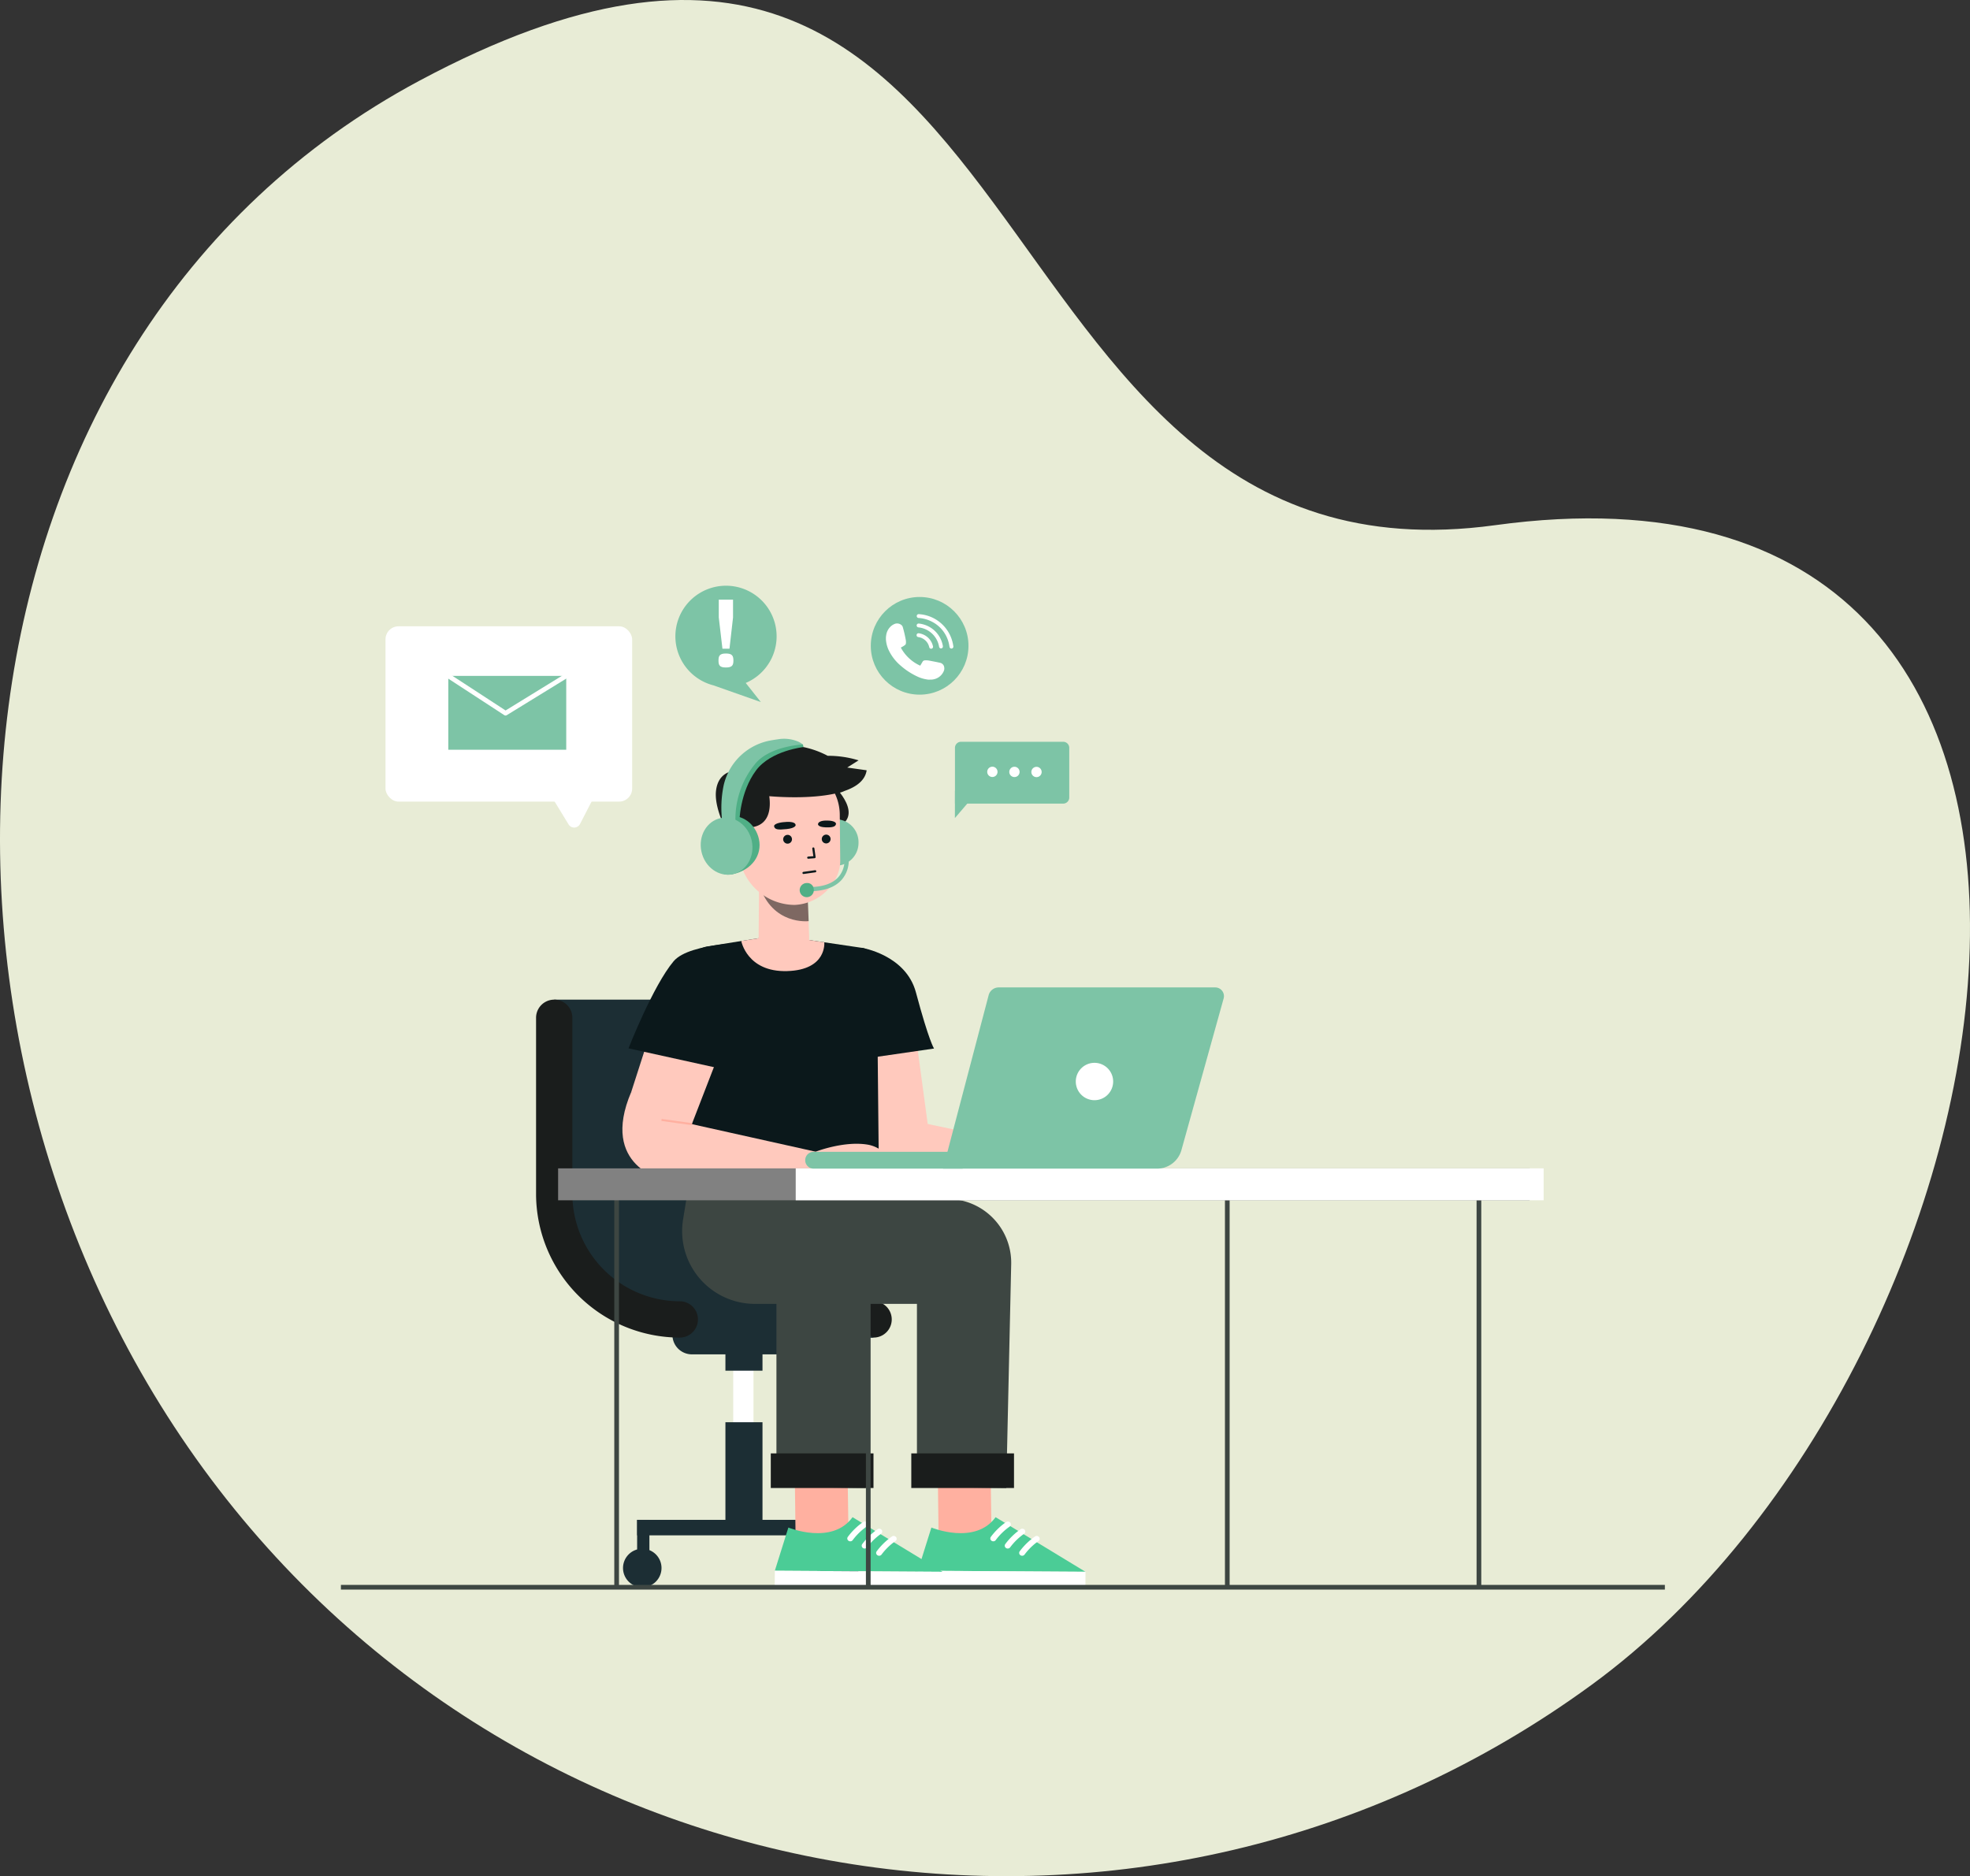 <svg xmlns="http://www.w3.org/2000/svg" width="487.781" height="464.601" viewBox="0 0 487.781 464.601">
  <rect x="0" y="0" width="487.781" height="464.601" fill="#333333" stroke="none"/>
  <g id="ILLUSTRATION" transform="translate(-794.193 -633)">
    <path id="Path_1487" data-name="Path 1487" d="M547.771,266.473c171.845-23.6,133.6,207.032,23.9,287.171s-263.593,56.179-343.732-53.52-66.275-279.662,53.522-343.732C439.845,71.685,413.182,284.954,547.771,266.473Z" transform="translate(616.606 496.583)" fill="#e8ecd6"/>
    <g id="Component_100_2" data-name="Component 100 – 2" transform="translate(719.303 568)">
      <g id="Group_1136" data-name="Group 1136" transform="translate(159.301 210.041)">
        <g id="Group_1010" data-name="Group 1010" transform="translate(48.315 37.923)">
          <g id="Group_980" data-name="Group 980" transform="translate(0 64.579)">
            <g id="Group_977" data-name="Group 977" transform="translate(21.538 78.21)">
              <rect id="Rectangle_1398" data-name="Rectangle 1398" width="5.018" height="17.731" transform="translate(27.284 11.59)" fill="#fff"/>
              <path id="Path_1236" data-name="Path 1236" d="M512.377,171.876H486.5a4.817,4.817,0,0,1-4.817-4.817h0a4.816,4.816,0,0,1,4.817-4.815h25.872a4.816,4.816,0,0,1,4.815,4.815h0A4.816,4.816,0,0,1,512.377,171.876Z" transform="translate(-469.451 -162.244)" fill="#1c2e34"/>
              <rect id="Rectangle_1399" data-name="Rectangle 1399" width="9.18" height="6.297" transform="translate(25.353 7.38)" fill="#1c2e34"/>
              <rect id="Rectangle_1400" data-name="Rectangle 1400" width="9.18" height="27.57" transform="translate(25.353 26.443)" fill="#1c2e34"/>
              <rect id="Rectangle_1401" data-name="Rectangle 1401" width="51.843" height="3.836" transform="translate(3.492 50.615)" fill="#1c2e34"/>
              <rect id="Rectangle_1402" data-name="Rectangle 1402" width="3.041" height="11.925" transform="translate(3.492 50.615)" fill="#1c2e34"/>
              <path id="Path_1237" data-name="Path 1237" d="M482.053,210.275a4.765,4.765,0,1,1-4.765-4.764A4.764,4.764,0,0,1,482.053,210.275Z" transform="translate(-472.524 -147.735)" fill="#1c2e34"/>
              <rect id="Rectangle_1403" data-name="Rectangle 1403" width="3.041" height="11.925" transform="translate(52.293 50.615)" fill="#1c2e34"/>
              <path id="Path_1238" data-name="Path 1238" d="M518.6,210.275a4.764,4.764,0,1,1-4.765-4.764A4.763,4.763,0,0,1,518.6,210.275Z" transform="translate(-460.268 -147.735)" fill="#1c2e34"/>
            </g>
            <g id="Group_979" data-name="Group 979">
              <g id="Group_978" data-name="Group 978" transform="translate(4.495)">
                <path id="Path_1239" data-name="Path 1239" d="M527.925,187.365a35.633,35.633,0,0,1-35.592-35.592v-43.6a4.495,4.495,0,1,1,8.99,0v43.6a26.632,26.632,0,0,0,26.6,26.6,4.495,4.495,0,0,1,0,8.99Z" transform="translate(-448.839 -103.675)" fill="#1a1d1c"/>
                <path id="Path_1240" data-name="Path 1240" d="M507.751,103.675h-47.99l2.918,35.211-1.4,26.484,23.935,15.239,5.643,6.756h47.99L525.8,179.1l-9.728-11.025-3.891-2.378-3.243-21.4-.216-25.725Z" transform="translate(-459.761 -103.675)" fill="#1c2e34"/>
              </g>
              <path id="Path_1241" data-name="Path 1241" d="M491.987,187.365A35.633,35.633,0,0,1,456.4,151.773v-43.6a4.495,4.495,0,0,1,8.99,0v43.6a26.632,26.632,0,0,0,26.6,26.6,4.495,4.495,0,0,1,0,8.99Z" transform="translate(-456.395 -103.675)" fill="#1a1d1c"/>
            </g>
          </g>
          <g id="Group_1009" data-name="Group 1009" transform="translate(21.379 0)">
            <g id="Group_993" data-name="Group 993" transform="translate(14.792 113.864)">
              <g id="Group_986" data-name="Group 986" transform="translate(28.9)">
                <g id="Group_982" data-name="Group 982" transform="translate(29.443 59.184)">
                  <path id="Path_1242" data-name="Path 1242" d="M544.26,211.363l-.38-25.765L530.8,184.9l.36,27.674,12.613.08Z" transform="translate(-525.957 -184.904)" fill="#ffb0a0"/>
                  <g id="Group_981" data-name="Group 981" transform="translate(0 19.696)">
                    <path id="Path_1243" data-name="Path 1243" d="M530.545,202.218s10.815,4.448,15.895-2.564L568.7,213.18l-41.512-.267Z" transform="translate(-527.167 -199.654)" fill="#4bcc96"/>
                    <rect id="Rectangle_1404" data-name="Rectangle 1404" width="3.823" height="41.512" transform="matrix(0.006, -1, 1, 0.006, 0, 17.082)" fill="#fff"/>
                    <path id="Path_1244" data-name="Path 1244" d="M541.66,205.3a.722.722,0,0,0,.3-.231,15.209,15.209,0,0,1,3.422-3.337.675.675,0,0,0,.2-.967.764.764,0,0,0-1.015-.195,16.271,16.271,0,0,0-3.8,3.679.676.676,0,0,0,.163.975A.767.767,0,0,0,541.66,205.3Z" transform="translate(-522.659 -199.384)" fill="#fff"/>
                    <path id="Path_1245" data-name="Path 1245" d="M544.336,206.639a.746.746,0,0,0,.3-.23,15.147,15.147,0,0,1,3.421-3.337.678.678,0,0,0,.2-.968.761.761,0,0,0-1.015-.194,16.2,16.2,0,0,0-3.8,3.678.679.679,0,0,0,.163.976A.765.765,0,0,0,544.336,206.639Z" transform="translate(-521.762 -198.936)" fill="#fff"/>
                    <path id="Path_1246" data-name="Path 1246" d="M547.011,207.977a.738.738,0,0,0,.3-.231,15.122,15.122,0,0,1,3.422-3.334.677.677,0,0,0,.2-.968.761.761,0,0,0-1.015-.195,16.3,16.3,0,0,0-3.8,3.678.677.677,0,0,0,.163.975A.765.765,0,0,0,547.011,207.977Z" transform="translate(-520.865 -198.487)" fill="#fff"/>
                  </g>
                </g>
                <g id="Group_985" data-name="Group 985">
                  <g id="Group_984" data-name="Group 984">
                    <g id="Group_983" data-name="Group 983">
                      <path id="Path_1247" data-name="Path 1247" d="M505.125,140.583l6.132,5.136c-1.789,10.966-7.7,20.923,3.41,20.923h19.7v45.3l22.105.3,1.234-55.5a15.8,15.8,0,0,0-15.76-16.092Z" transform="translate(-505.125 -140.583)" fill="#3d4642"/>
                      <rect id="Rectangle_1405" data-name="Rectangle 1405" width="25.431" height="8.573" transform="translate(53.275 71.655) rotate(180)" fill="#1a1d1c"/>
                    </g>
                  </g>
                </g>
              </g>
              <g id="Group_992" data-name="Group 992">
                <g id="Group_988" data-name="Group 988" transform="translate(22.929 59.184)">
                  <path id="Path_1248" data-name="Path 1248" d="M517.74,211.363l-.38-25.765-13.078-.694.36,27.674,12.613.08Z" transform="translate(-499.437 -184.904)" fill="#ffb0a0"/>
                  <g id="Group_987" data-name="Group 987" transform="translate(0 19.696)">
                    <path id="Path_1249" data-name="Path 1249" d="M504.025,202.218s10.815,4.448,15.895-2.564l22.266,13.526-41.512-.267Z" transform="translate(-500.647 -199.654)" fill="#4bcc96"/>
                    <rect id="Rectangle_1406" data-name="Rectangle 1406" width="3.823" height="41.512" transform="translate(0 17.082) rotate(-89.631)" fill="#fff"/>
                    <path id="Path_1250" data-name="Path 1250" d="M515.14,205.3a.722.722,0,0,0,.3-.231,15.176,15.176,0,0,1,3.422-3.337.675.675,0,0,0,.2-.967.764.764,0,0,0-1.015-.195,16.268,16.268,0,0,0-3.8,3.679.677.677,0,0,0,.161.975A.77.77,0,0,0,515.14,205.3Z" transform="translate(-496.139 -199.384)" fill="#fff"/>
                    <path id="Path_1251" data-name="Path 1251" d="M517.815,206.639a.743.743,0,0,0,.3-.23,15.144,15.144,0,0,1,3.421-3.337.678.678,0,0,0,.2-.968.761.761,0,0,0-1.015-.194,16.173,16.173,0,0,0-3.8,3.678.677.677,0,0,0,.163.976A.762.762,0,0,0,517.815,206.639Z" transform="translate(-495.242 -198.936)" fill="#fff"/>
                    <path id="Path_1252" data-name="Path 1252" d="M520.49,207.977a.733.733,0,0,0,.3-.231,15.121,15.121,0,0,1,3.422-3.334.678.678,0,0,0,.2-.968.761.761,0,0,0-1.015-.195,16.272,16.272,0,0,0-3.8,3.678.677.677,0,0,0,.163.975A.763.763,0,0,0,520.49,207.977Z" transform="translate(-494.345 -198.487)" fill="#fff"/>
                  </g>
                </g>
                <g id="Group_991" data-name="Group 991">
                  <g id="Group_990" data-name="Group 990">
                    <g id="Group_989" data-name="Group 989">
                      <path id="Path_1253" data-name="Path 1253" d="M484.559,140.583l-.837,5.136a18.022,18.022,0,0,0,17.787,20.923h5.325v45.3l22.107.3,1.232-55.5a15.8,15.8,0,0,0-15.758-16.092Z" transform="translate(-483.483 -140.583)" fill="#3d4642"/>
                      <rect id="Rectangle_1407" data-name="Rectangle 1407" width="25.431" height="8.573" transform="translate(47.383 71.655) rotate(180)" fill="#1a1d1c"/>
                    </g>
                  </g>
                </g>
              </g>
            </g>
            <g id="Group_1003" data-name="Group 1003" transform="translate(0 48.647)">
              <g id="Group_996" data-name="Group 996" transform="translate(58.085 3.097)">
                <g id="Group_994" data-name="Group 994" transform="translate(2.036 39.229)">
                  <path id="Path_1254" data-name="Path 1254" d="M528.165,126.84l29.786,6.27,1.605,5.976-39,.553-3.125-16.2Z" transform="translate(-517.428 -123.44)" fill="#ffc9bd"/>
                  <path id="Path_1255" data-name="Path 1255" d="M545.513,131.055s6.09-3.7,12.126-2.154c3.979,1.018,7.923,4.843,7.617,8.939h0l-24.23-.31Z" transform="translate(-509.514 -121.735)" fill="#f9a498"/>
                </g>
                <g id="Group_995" data-name="Group 995">
                  <path id="Path_1256" data-name="Path 1256" d="M530.379,109.862l3.438,25.5s-14.889,7.834-14.575,6.893-3.34-32.393-3.34-32.393Z" transform="translate(-515.903 -88.765)" fill="#ffc9bd"/>
                  <path id="Path_1257" data-name="Path 1257" d="M516.785,94.063s10.927,1.719,13.42,11.045c3.248,12.153,4.484,13.9,4.484,13.9l-16.524,2.4Z" transform="translate(-515.607 -94.063)" fill="#0b181b"/>
                </g>
              </g>
              <g id="Group_998" data-name="Group 998" transform="translate(13.458)">
                <g id="Group_997" data-name="Group 997">
                  <path id="Path_1258" data-name="Path 1258" d="M507.284,91.744l21,3.1a4.372,4.372,0,0,1,3.735,4.282l.5,49.826-46.86.14-3.179-43.467,1.743-5.892a7.458,7.458,0,0,1,5.976-5.252Z" transform="translate(-482.483 -91.744)" fill="#0b181b"/>
                </g>
              </g>
              <g id="Group_1002" data-name="Group 1002" transform="translate(0 1.758)">
                <g id="Group_999" data-name="Group 999" transform="translate(1.517)">
                  <path id="Path_1259" data-name="Path 1259" d="M496.358,113.979l-8.774,22.683L474.05,124.883l5.253-16.321Z" transform="translate(-473.37 -87.863)" fill="#ffc9bd"/>
                  <path id="Path_1260" data-name="Path 1260" d="M505.07,93.061s-16.31-.144-20.363,4.671C479.6,103.8,473.541,119.3,473.541,119.3l26.525,5.845Z" transform="translate(-473.541 -93.061)" fill="#0b181b"/>
                </g>
                <g id="Group_1001" data-name="Group 1001" transform="translate(0 37.02)">
                  <g id="Group_1000" data-name="Group 1000">
                    <path id="Path_1261" data-name="Path 1261" d="M489.65,128.777l30.609,6.817L519,142.372l-36.168.242s-16.176-3.264-8.228-21.83Z" transform="translate(-472.405 -120.784)" fill="#ffc9bd"/>
                    <path id="Path_1262" data-name="Path 1262" d="M509.355,132.368s7.192-2.815,13.148-1.7a8.172,8.172,0,0,1,6.454,8.717v.005l-24.039-.22Z" transform="translate(-461.502 -117.558)" fill="#ffc9bd"/>
                  </g>
                  <line id="Line_30" data-name="Line 30" x1="7.558" y1="1.046" transform="translate(9.687 6.946)" fill="none" stroke="#ffb0a0" stroke-miterlimit="10" stroke-width="0.5"/>
                </g>
              </g>
            </g>
            <g id="Group_1008" data-name="Group 1008" transform="translate(19.394)">
              <path id="Path_1263" data-name="Path 1263" d="M511.559,63.963s8.329,7.826.127,10.663Z" transform="translate(-478.669 -52.413)" fill="#1a1d1c"/>
              <path id="Path_1264" data-name="Path 1264" d="M507.843,75.8a5.7,5.7,0,0,0,5.416,5.928,5.637,5.637,0,0,0,5.729-5.576,5.7,5.7,0,0,0-5.416-5.929A5.639,5.639,0,0,0,507.843,75.8Z" transform="translate(-479.916 -50.314)" fill="#7dc4a6"/>
              <path id="Path_1265" data-name="Path 1265" d="M509.741,84.84l.437,11.1c.162,3.9-2.079,6.066-5.8,6.175h0c-3.173.092-6.717-1.309-6.713-4.748l.125-17.493Z" transform="translate(-483.327 -47.079)" fill="#ffc9bd"/>
              <path id="Path_1266" data-name="Path 1266" d="M510.027,91.693s-9.01,1.118-12.217-8.949c-1.009-3.171,11.879.433,11.879.433Z" transform="translate(-483.299 -46.553)" fill="#1a1d1c" opacity="0.56"/>
              <path id="Path_1267" data-name="Path 1267" d="M507.83,94.786h0c6.338-.235,11.364-5.6,11.338-10.95l-.114-11.193a12.292,12.292,0,0,0-11.7-12.4h0c-6.647-.21-13.352,5.148-13.538,12.01l.195,8.721A13.951,13.951,0,0,0,507.83,94.786Z" transform="translate(-484.62 -53.661)" fill="#ffc9bd"/>
              <g id="Group_1004" data-name="Group 1004" transform="translate(18.166 20.235)">
                <path id="Path_1268" data-name="Path 1268" d="M508.13,75.641l.3,2.154-1.565.122" transform="translate(-498.408 -68.732)" fill="none" stroke="#0b181b" stroke-linecap="round" stroke-linejoin="round" stroke-width="0.527"/>
                <path id="Path_1269" data-name="Path 1269" d="M503.217,70.755s2.587-.324,2.657.765c0,0,.028.738-2.231.976s-2.855.091-3.089-.6S502,70.811,503.217,70.755Z" transform="translate(-500.532 -70.386)" fill="#0b181b"/>
                <path id="Path_1270" data-name="Path 1270" d="M510.959,70.474s-2.151-.142-2.285.889c0,0-.073.7,1.808.78s2.482-.19,2.637-.757C513.294,70.743,511.979,70.45,510.959,70.474Z" transform="translate(-497.802 -70.467)" fill="#0b181b"/>
                <path id="Path_1271" data-name="Path 1271" d="M509.377,74.205a1.091,1.091,0,1,0,1.082-1.132A1.111,1.111,0,0,0,509.377,74.205Z" transform="translate(-497.566 -69.593)" fill="#0b181b"/>
                <path id="Path_1272" data-name="Path 1272" d="M502.218,74.247a1.092,1.092,0,1,0,1.082-1.132A1.111,1.111,0,0,0,502.218,74.247Z" transform="translate(-499.967 -69.579)" fill="#0b181b"/>
                <line id="Line_31" data-name="Line 31" y1="0.409" x2="2.904" transform="translate(7.285 12.558)" fill="none" stroke="#0b181b" stroke-linecap="round" stroke-linejoin="round" stroke-width="0.527"/>
              </g>
              <path id="Path_1273" data-name="Path 1273" d="M527.083,62.708l-4.809-.681c1.4-.893,2.812-1.781,2.812-1.781a25.742,25.742,0,0,0-7.649-1.126,22.7,22.7,0,0,0-10.309-2.635c-5.583-.068-10.35,2.959-12.073,6.291l0-.005s-4.634-.284-5.269,4.961c-.825,6.8,7.356,18.027,7.356,18.027l.917-8.881c5.073-.363,5.308-4.837,4.91-7.754,2.282.194,10.154.713,16.307-.658a7.107,7.107,0,0,0,2.35-.652C524.528,66.814,526.7,65.218,527.083,62.708Z" transform="translate(-485.991 -54.921)" fill="#1a1d1c"/>
              <g id="Group_1005" data-name="Group 1005" transform="translate(3.553 22.861)">
                <path id="Path_1274" data-name="Path 1274" d="M489.591,76.9a4.558,4.558,0,0,0,4.332,4.743,4.508,4.508,0,0,0,4.582-4.461,4.557,4.557,0,0,0-4.332-4.742A4.51,4.51,0,0,0,489.591,76.9Z" transform="translate(-489.59 -72.433)" fill="#ffba99"/>
                <path id="Path_1275" data-name="Path 1275" d="M494.8,77.484s.089-3.336-3.014-2.908" transform="translate(-488.852 -71.728)" fill="none" stroke="#312220" stroke-linecap="round" stroke-linejoin="round" stroke-width="0.558"/>
              </g>
              <g id="Group_1007" data-name="Group 1007">
                <path id="Path_1276" data-name="Path 1276" d="M510.273,56.493l.14.642s-8.052.847-11.723,5.742c-4.091,5.455-4.156,12.814-4.156,12.814l-1.741.147.116-11.667,3.488-3.636,5.563-3.328,3.893-1.245Z" transform="translate(-484.962 -55.096)" fill="#4faf86"/>
                <g id="Group_1006" data-name="Group 1006" transform="translate(0 19.118)">
                  <path id="Path_1277" data-name="Path 1277" d="M500.9,75.353c.832,3.834-1.642,7.625-6.5,8.678-3.439.746-5.117-2.145-5.948-5.978s1.282-7.546,4.72-8.291S500.067,71.519,500.9,75.353Z" transform="translate(-486.48 -69.63)" fill="#4faf86"/>
                  <path id="Path_1278" data-name="Path 1278" d="M499.563,75.643c.832,3.834-1.282,7.546-4.72,8.291s-6.9-1.757-7.733-5.591,1.282-7.546,4.72-8.291S498.731,71.809,499.563,75.643Z" transform="translate(-486.929 -69.533)" fill="#7dc4a6"/>
                </g>
                <path id="Path_1279" data-name="Path 1279" d="M490.974,75.765a27.152,27.152,0,0,1,.35-8.921A14.577,14.577,0,0,1,503.26,55.661c.454-.083.931-.159,1.434-.227a9.04,9.04,0,0,1,5.154.59,6.214,6.214,0,0,1,1.106.686s-7.821.323-11.585,4.507a21.593,21.593,0,0,0-5.093,15.263Z" transform="translate(-485.644 -55.314)" fill="#7dc4a6"/>
              </g>
              <path id="Path_1280" data-name="Path 1280" d="M494.448,93.157l8.824-1.413,11.735,1.729s.722,6.848-9.2,7.136S494.448,93.157,494.448,93.157Z" transform="translate(-484.407 -43.097)" fill="#ffc9bd"/>
            </g>
          </g>
        </g>
        <line id="Line_32" data-name="Line 32" y2="98.302" transform="translate(130.574 149.714)" fill="none" stroke="#3d4642" stroke-miterlimit="10" stroke-width="1.161"/>
        <line id="Line_33" data-name="Line 33" y2="98.302" transform="translate(68.268 149.714)" fill="none" stroke="#3d4642" stroke-miterlimit="10" stroke-width="1.161"/>
        <line id="Line_34" data-name="Line 34" y2="98.302" transform="translate(281.778 149.714)" fill="none" stroke="#3d4642" stroke-miterlimit="10" stroke-width="1.161"/>
        <line id="Line_35" data-name="Line 35" y2="98.302" transform="translate(219.472 149.714)" fill="none" stroke="#3d4642" stroke-miterlimit="10" stroke-width="1.161"/>
        <rect id="Rectangle_1408" data-name="Rectangle 1408" width="240.552" height="7.905" transform="translate(53.781 144.287)" fill="#818181"/>
        <rect id="Rectangle_1409" data-name="Rectangle 1409" width="185.187" height="7.905" transform="translate(112.613 144.287)" fill="#fff"/>
        <line id="Line_36" data-name="Line 36" x1="327.819" transform="translate(0 248.015)" fill="none" stroke="#3d4642" stroke-miterlimit="10" stroke-width="1.161"/>
        <path id="Path_1483" data-name="Path 1483" d="M314.327,244.207v-1.05c3.374,0,5.828-.841,7.3-2.5a6.252,6.252,0,0,0,1.467-4.491l1.042-.128a7.26,7.26,0,0,1-1.722,5.315C320.734,243.246,318.015,244.207,314.327,244.207Z" transform="translate(-198.415 -168.538)" fill="#7dc4a6"/>
        <path id="Path_1484" data-name="Path 1484" d="M311.852,253.322a1.75,1.75,0,1,1-1.72-1.426A1.594,1.594,0,0,1,311.852,253.322Z" transform="translate(-194.785 -178.268)" fill="#4faf86"/>
        <g id="Group_1130" data-name="Group 1130" transform="translate(114.962 99.477)">
          <path id="Path_1233" data-name="Path 1233" d="M189.839,370.063h36.9V365.9h-36.9a2.082,2.082,0,0,0-2.082,2.082h0A2.082,2.082,0,0,0,189.839,370.063Z" transform="translate(-187.757 -325.186)" fill="#7dc4a6"/>
          <g id="Group_970" data-name="Group 970" transform="translate(34.129 0)">
            <path id="Path_1234" data-name="Path 1234" d="M139.3,380.287h52.984a6.272,6.272,0,0,0,6.044-4.591l10.45-37.544a2.161,2.161,0,0,0-2.082-2.741H153.089a2.579,2.579,0,0,0-2.493,1.923Z" transform="translate(-139.304 -335.41)" fill="#7dc4a6"/>
            <path id="Path_1235" data-name="Path 1235" d="M159.851,354.023a4.626,4.626,0,1,0,4.626-4.627A4.626,4.626,0,0,0,159.851,354.023Z" transform="translate(-126.982 -330.72)" fill="#fff"/>
          </g>
        </g>
        <g id="Group_1131" data-name="Group 1131" transform="translate(11.04 10.05)">
          <g id="Group_900" data-name="Group 900" transform="translate(0 0)">
            <g id="Group_898" data-name="Group 898">
              <g id="Group_897" data-name="Group 897">
                <rect id="Rectangle_1377" data-name="Rectangle 1377" width="61.076" height="43.415" rx="3.242" transform="translate(61.076 43.415) rotate(180)" fill="#fff"/>
                <path id="Path_1143" data-name="Path 1143" d="M471.357,298.293l-4.687,9.1a1.625,1.625,0,0,1-2.831.1l-5.618-9.206Z" transform="translate(-418.508 -258.43)" fill="#fff"/>
              </g>
            </g>
            <g id="Group_899" data-name="Group 899" transform="translate(15.548 12.282)">
              <rect id="Rectangle_1378" data-name="Rectangle 1378" width="29.204" height="18.288" fill="#7dc4a6"/>
              <path id="Path_1144" data-name="Path 1144" d="M440.124,277.639l14.177,9.242,15.027-9.242" transform="translate(-440.124 -277.639)" fill="none" stroke="#fff" stroke-linecap="round" stroke-linejoin="round" stroke-width="1.146"/>
            </g>
          </g>
          <g id="Group_903" data-name="Group 903" transform="translate(140.982 28.599)">
            <g id="Group_902" data-name="Group 902">
              <path id="Rectangle_1379" data-name="Rectangle 1379" d="M1.5,0H26.8a1.5,1.5,0,0,1,1.5,1.5v12.31a1.5,1.5,0,0,1-1.5,1.5H0a0,0,0,0,1,0,0V1.5A1.5,1.5,0,0,1,1.5,0Z" transform="translate(0.02)" fill="#7dc4a6"/>
              <path id="Path_1145" data-name="Path 1145" d="M534.08,298.945l-.021,6.761,5.773-6.743Z" transform="translate(-534.059 -286.81)" fill="#7dc4a6"/>
              <g id="Group_901" data-name="Group 901" transform="translate(8.01 6.172)">
                <path id="Path_1146" data-name="Path 1146" d="M548.24,295.776a1.274,1.274,0,1,0,1.278-1.27A1.274,1.274,0,0,0,548.24,295.776Z" transform="translate(-537.313 -294.471)" fill="#fff"/>
                <path id="Path_1147" data-name="Path 1147" d="M544.148,295.763a1.274,1.274,0,1,0,1.278-1.27A1.274,1.274,0,0,0,544.148,295.763Z" transform="translate(-538.685 -294.476)" fill="#fff"/>
                <path id="Path_1148" data-name="Path 1148" d="M540.057,295.75a1.274,1.274,0,1,0,1.278-1.27A1.274,1.274,0,0,0,540.057,295.75Z" transform="translate(-540.057 -294.48)" fill="#fff"/>
              </g>
            </g>
          </g>
        </g>
        <g id="Group_1132" data-name="Group 1132" transform="translate(131.203 2.794)">
          <circle id="Ellipse_46" data-name="Ellipse 46" cx="12.092" cy="12.092" r="12.092" transform="translate(0 0)" fill="#7dc4a6"/>
          <g id="Group_1111" data-name="Group 1111" transform="translate(3.75 4.243)">
            <path id="Path_1435" data-name="Path 1435" d="M408.1,227.508c.141.016.281.031.421.048a9.146,9.146,0,0,1,8.025,7.641c.015.085.031.169.047.253v.217c-.007.014-.016.028-.021.043a.478.478,0,0,1-.515.323.492.492,0,0,1-.414-.428c-.06-.339-.112-.681-.2-1.012a8.045,8.045,0,0,0-4.2-5.236,8.26,8.26,0,0,0-3.247-.894.476.476,0,0,1-.093-.941.189.189,0,0,0,.03-.014Z" transform="translate(-399.904 -227.508)" fill="#fff"/>
            <path id="Path_1436" data-name="Path 1436" d="M407.977,234.747a6.544,6.544,0,0,1,1.22.232,6.7,6.7,0,0,1,4.749,5.145,1.37,1.37,0,0,1,.041.362.46.46,0,0,1-.45.422.473.473,0,0,1-.486-.394,5.786,5.786,0,0,0-4.734-4.762c-.131-.024-.264-.037-.4-.056a.475.475,0,0,1-.066-.933A1.035,1.035,0,0,1,407.977,234.747Z" transform="translate(-399.887 -232.417)" fill="#fff"/>
            <path id="Path_1437" data-name="Path 1437" d="M407.887,242.215a3.667,3.667,0,0,1,.9.212,4.136,4.136,0,0,1,2.68,3.012.476.476,0,0,1-.867.377.626.626,0,0,1-.059-.163,3.234,3.234,0,0,0-2.689-2.485.48.48,0,0,1-.443-.462.475.475,0,0,1,.373-.479A.974.974,0,0,1,407.887,242.215Z" transform="translate(-399.824 -237.481)" fill="#fff"/>
            <g id="Group_1110" data-name="Group 1110" transform="translate(0 2.309)">
              <path id="Path_1438" data-name="Path 1438" d="M395.308,248.591c-.025,0-.05,0-.082,0,.162-.027.317-.046.468-.081a3.416,3.416,0,0,0,2.5-2.087,1.478,1.478,0,0,0,.094-.824,1.3,1.3,0,0,0-1.051-1.177c-.867-.193-1.74-.361-2.614-.527a4.168,4.168,0,0,0-1.112-.072.672.672,0,0,0-.584.327c-.108.191-.221.378-.333.567l-.251.422a10.215,10.215,0,0,1-4.8-4.47c.094-.056.18-.113.27-.161a4.838,4.838,0,0,0,.758-.483.576.576,0,0,0,.219-.379,2.773,2.773,0,0,0-.025-.88,30.814,30.814,0,0,0-.714-3.083,1.179,1.179,0,0,0-.239-.491,1.673,1.673,0,0,0-1.688-.433,3.1,3.1,0,0,0-1.058.636,3.689,3.689,0,0,0-1.15,2.194c-.029.169-.045.341-.067.511v.6c.015.132.029.265.045.4a7.513,7.513,0,0,0,.763,2.445,11.517,11.517,0,0,0,2.826,3.573,17.333,17.333,0,0,0,4.127,2.7,8.671,8.671,0,0,0,2.29.716c.126.02.253.033.379.06" transform="translate(-383.854 -234.682)" fill="#fff"/>
            </g>
          </g>
        </g>
        <g id="Group_1133" data-name="Group 1133" transform="translate(82.817 0)">
          <path id="Path_1441" data-name="Path 1441" d="M163.873,179.234a12.533,12.533,0,1,1,17.415,11.546l3.754,4.736-11.725-4.134A12.537,12.537,0,0,1,163.873,179.234Z" transform="translate(-163.873 -166.7)" fill="#7dc4a6"/>
          <g id="Group_1115" data-name="Group 1115" transform="translate(10.675 3.457)">
            <path id="Path_1442" data-name="Path 1442" d="M181.887,185.272c1.51,0,1.859.534,1.859,1.742s-.349,1.719-1.859,1.719-1.835-.511-1.835-1.719S180.377,185.272,181.887,185.272Zm1.765-8.92-.882,7.735h-1.743l-.905-7.735v-4.413h3.53Z" transform="translate(-180.052 -171.939)" fill="#fff"/>
          </g>
        </g>
      </g>
    </g>
  </g>
</svg>
